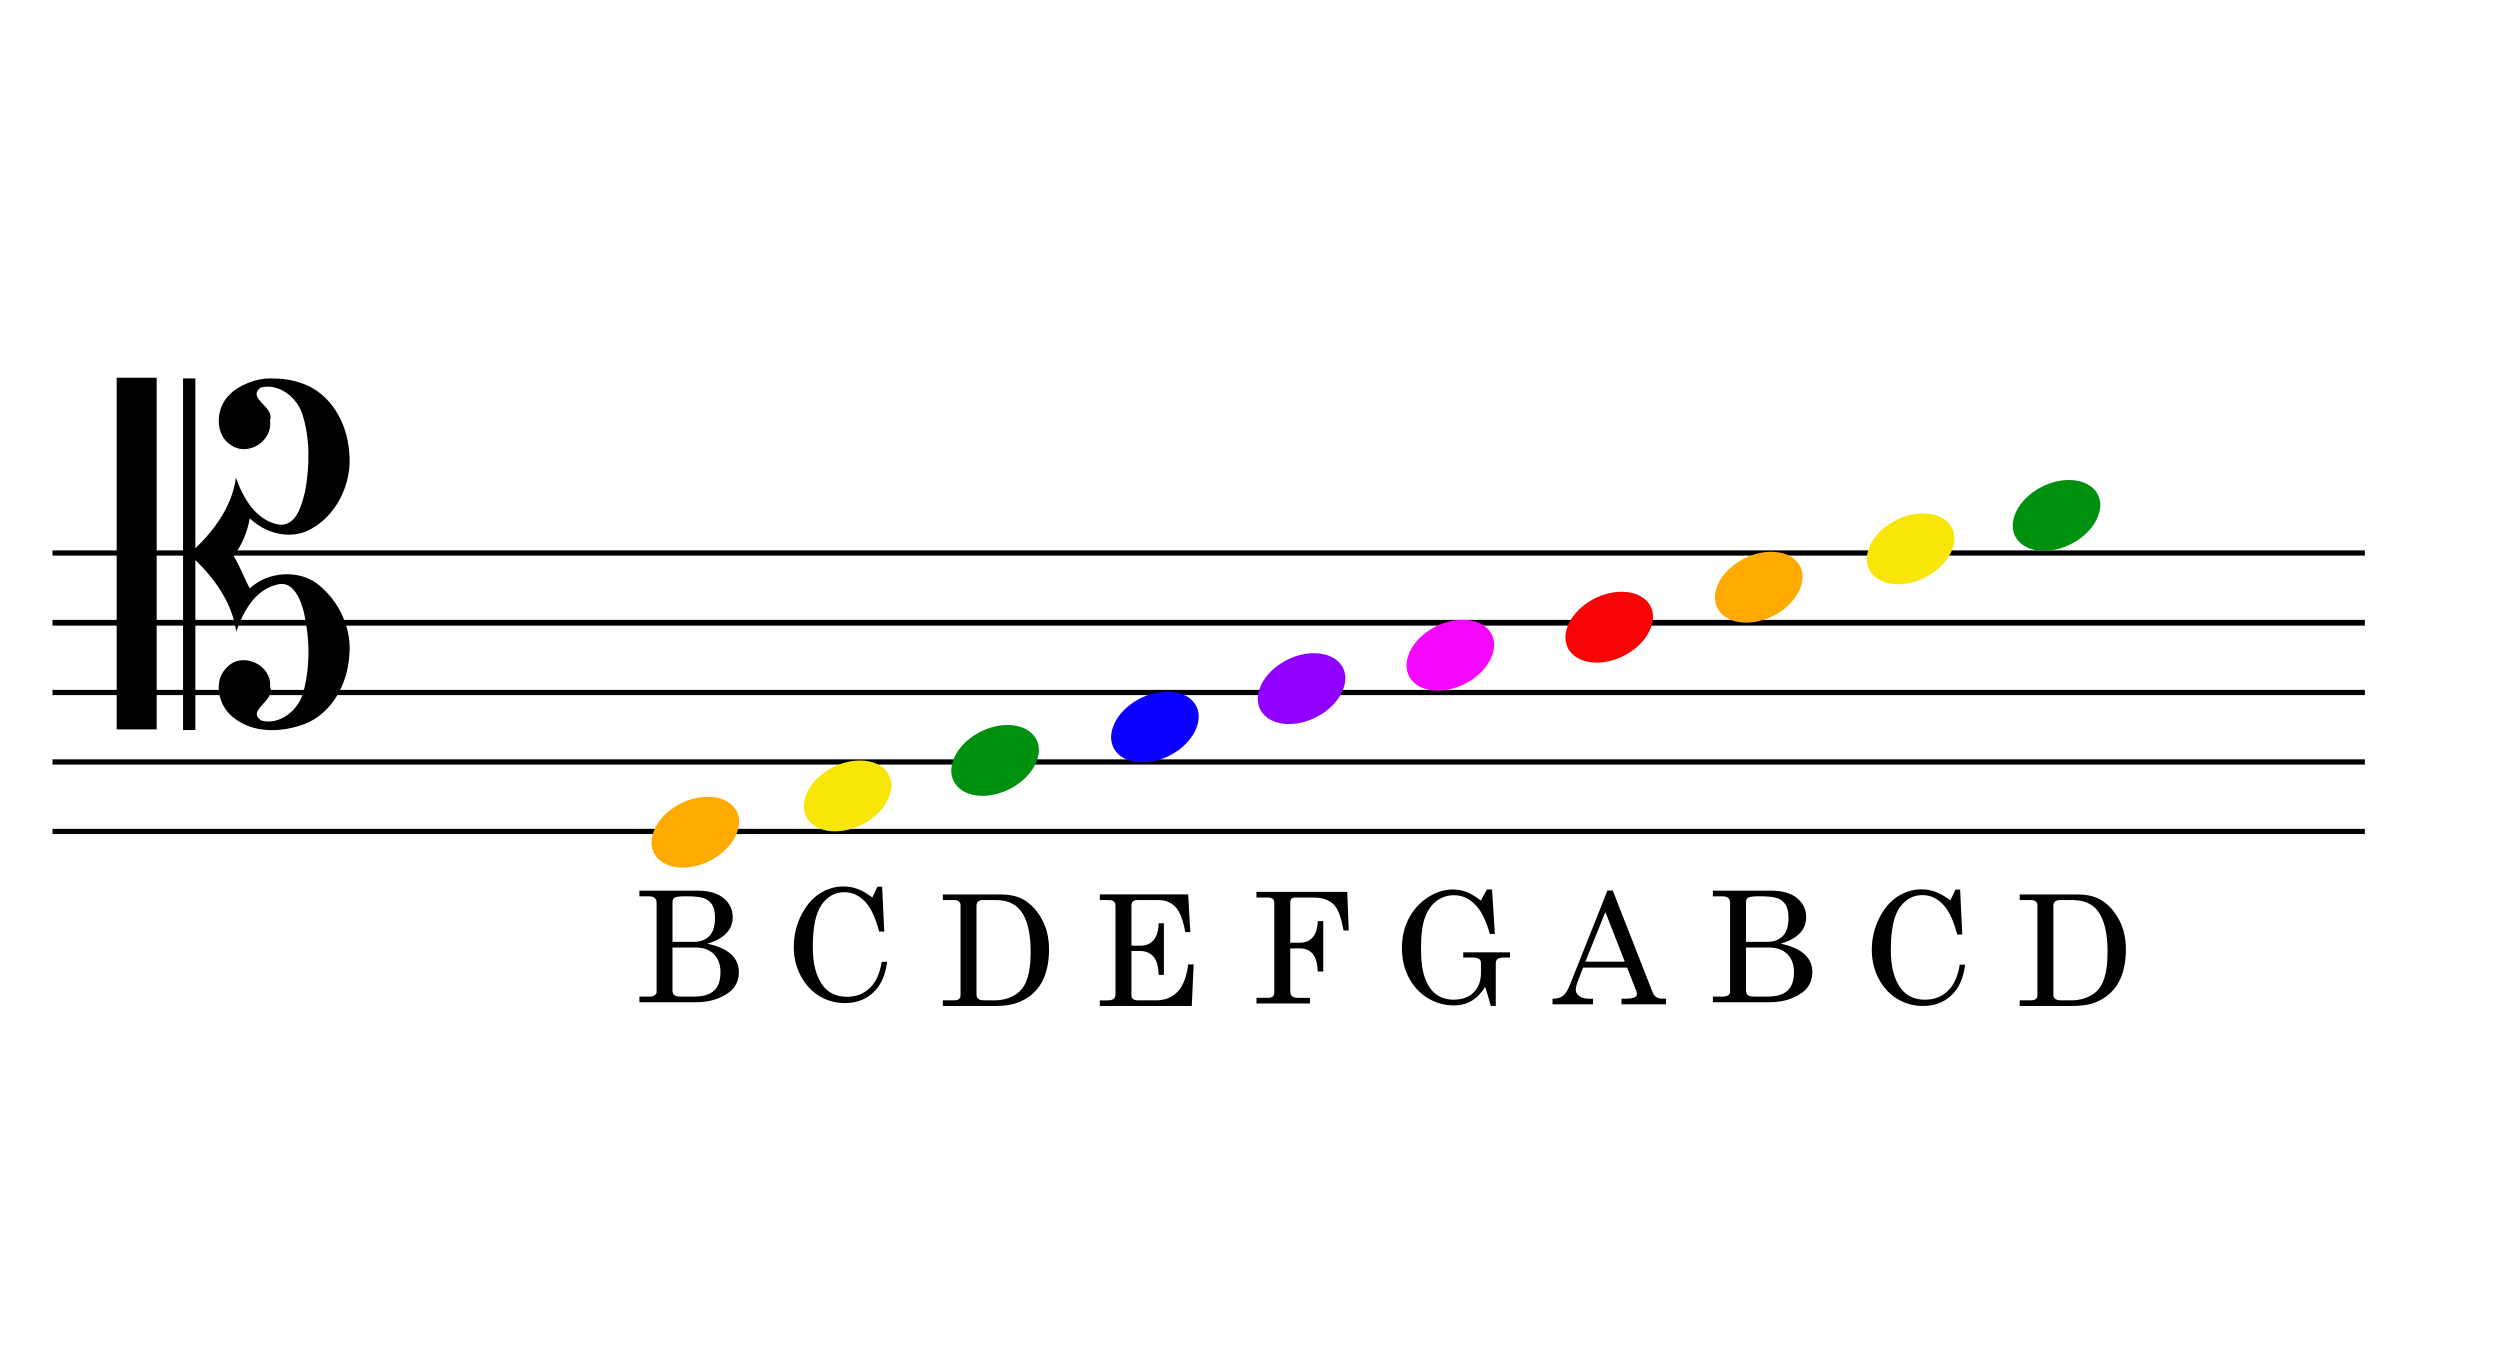 <?xml version="1.0" encoding="utf-8"?>
<!-- Generator: Adobe Illustrator 15.0.0, SVG Export Plug-In . SVG Version: 6.00 Build 0)  -->
<!DOCTYPE svg PUBLIC "-//W3C//DTD SVG 1.1//EN" "http://www.w3.org/Graphics/SVG/1.1/DTD/svg11.dtd">
<svg version="1.1" id="Layer_1" xmlns="http://www.w3.org/2000/svg" xmlns:xlink="http://www.w3.org/1999/xlink" x="0px" y="0px"
	 width="500px" height="270px" viewBox="0 0 500 270" enable-background="new 0 0 500 270" xml:space="preserve">
<g id="Layer_1_1_">
</g>
<path d="M10.499,111.123v-1.044h462.473v1.044H10.499z M10.499,125.125v-1.153h462.473v1.153H10.499z M10.499,139.02v-1.043h462.473
	v1.043H10.499z M10.499,152.914v-1.044h462.473v1.044H10.499z M10.499,166.809v-1.041h462.473v1.041H10.499z"/>
<g>
	<path fill="#F7E608" d="M384.706,102.68c4.667,0.055,7.249,3.239,5.766,7.139c-1.428,3.957-6.371,7.088-10.981,7.029
		c-4.612-0.055-7.19-3.296-5.71-7.191C375.203,105.757,380.093,102.623,384.706,102.68z"/>
	<g>
		<path d="M390.069,180.08l1.021-2.157h0.938l0.428,8.981h-1.019c-0.666-2.541-1.495-4.416-2.498-5.62
			c-1.247-1.511-2.729-2.263-4.456-2.263c-1.867,0-3.389,0.836-4.562,2.509c-1.176,1.672-1.758,4.503-1.758,8.493
			c0,3.354,0.676,5.912,2.018,7.679c1.146,1.491,2.754,2.235,4.822,2.235c1.811,0,3.324-0.58,4.549-1.742
			c1.225-1.161,2.023-2.913,2.396-5.258h1.072c-0.312,2.65-1.221,4.688-2.729,6.119c-1.509,1.428-3.409,2.139-5.698,2.139
			c-1.859,0-3.564-0.467-5.117-1.401c-1.549-0.937-2.795-2.278-3.723-4.034c-0.932-1.757-1.396-3.681-1.396-5.769
			c0-2.222,0.479-4.308,1.438-6.259c0.961-1.948,2.188-3.414,3.686-4.397c1.492-0.979,3.105-1.468,4.835-1.468
			c0.964,0,1.896,0.169,2.8,0.502C388.024,178.701,389.007,179.277,390.069,180.08z"/>
	</g>
</g>
<g>
	<path fill="#009010" d="M413.879,96c4.669,0.055,7.25,3.242,5.77,7.141c-1.431,3.955-6.371,7.086-10.984,7.028
		c-4.612-0.052-7.191-3.296-5.712-7.19C404.378,99.076,409.268,95.947,413.879,96z"/>
	<g>
		<path d="M403.949,178.887h11.521c1.709,0,3.163,0.303,4.358,0.905c1.488,0.763,2.752,2.036,3.793,3.815
			c1.039,1.781,1.562,3.887,1.562,6.316c0,2.016-0.312,3.825-0.936,5.438c-0.473,1.238-1.199,2.32-2.18,3.244
			c-0.981,0.924-2.176,1.617-3.582,2.082c-1.059,0.34-2.465,0.512-4.227,0.512h-10.314v-1.126h2.118c0.534,0,0.902-0.085,1.11-0.253
			c0.208-0.174,0.312-0.439,0.312-0.803v-17.979c0-0.312-0.11-0.562-0.332-0.748c-0.228-0.187-0.531-0.276-0.923-0.276h-2.286
			v-1.127H403.949z M412.009,180.016c-0.454,0-0.788,0.096-1.006,0.287c-0.216,0.188-0.323,0.479-0.323,0.859v17.811
			c0,0.36,0.125,0.637,0.377,0.819c0.251,0.187,0.684,0.28,1.284,0.28h1.904c1.703,0,3.188-0.438,4.471-1.312
			c0.836-0.584,1.47-1.404,1.904-2.463c0.593-1.428,0.892-3.398,0.892-5.915c0-3.724-0.647-6.45-1.949-8.18
			c-1.106-1.461-2.778-2.188-5.017-2.188h-2.537V180.016z"/>
	</g>
</g>
<g>
	<path fill="#8F00FF" d="M262.892,130.641c4.669,0.055,7.25,3.242,5.767,7.141c-1.428,3.954-6.371,7.084-10.984,7.028
		c-4.61-0.055-7.191-3.295-5.711-7.189C253.389,133.717,258.279,130.587,262.892,130.641z"/>
	<g>
		<path d="M251.297,178.369h18.154l0.297,7.723h-1.047c-0.466-2.652-1.115-4.387-1.951-5.189c-0.957-0.938-2.324-1.396-4.099-1.396
			h-3.584c-0.354,0-0.606,0.082-0.771,0.248c-0.161,0.166-0.242,0.414-0.242,0.748v8.043h1.919c1.067,0,1.919-0.354,2.552-1.059
			c0.635-0.705,0.977-1.789,1.027-3.26h1.1v10.082h-1.1c-0.07-1.668-0.412-2.854-1.027-3.568c-0.613-0.713-1.466-1.066-2.552-1.066
			h-1.919v8.521c0,0.504,0.121,0.857,0.361,1.062c0.242,0.209,0.66,0.312,1.254,0.312h2.324v1.123h-10.697v-1.127h2.287
			c0.461,0,0.791-0.092,0.983-0.275c0.196-0.188,0.293-0.494,0.293-0.914v-17.758c0-0.398-0.103-0.688-0.31-0.857
			c-0.205-0.174-0.563-0.256-1.075-0.256h-2.181L251.297,178.369L251.297,178.369z"/>
	</g>
</g>
<g>
	<path fill="#009010" d="M201.596,145c4.669,0.055,7.25,3.242,5.768,7.141c-1.429,3.955-6.371,7.086-10.984,7.028
		c-4.612-0.052-7.193-3.296-5.712-7.19C192.095,148.076,196.984,144.947,201.596,145z"/>
	<g>
		<path d="M188.569,178.887h11.524c1.709,0,3.163,0.303,4.358,0.905c1.488,0.763,2.752,2.036,3.793,3.815
			c1.039,1.781,1.562,3.887,1.562,6.316c0,2.016-0.312,3.825-0.936,5.438c-0.473,1.238-1.199,2.32-2.18,3.244
			s-2.175,1.617-3.582,2.082c-1.057,0.34-2.464,0.512-4.225,0.512h-10.316v-1.126h2.117c0.537,0,0.905-0.085,1.113-0.253
			c0.208-0.174,0.31-0.439,0.31-0.803v-17.979c0-0.312-0.11-0.562-0.332-0.748c-0.225-0.187-0.531-0.276-0.923-0.276h-2.285v-1.127
			H188.569z M196.629,180.016c-0.454,0-0.788,0.096-1.006,0.287c-0.216,0.188-0.323,0.479-0.323,0.859v17.811
			c0,0.36,0.125,0.637,0.377,0.819c0.251,0.187,0.681,0.28,1.284,0.28h1.904c1.703,0,3.191-0.438,4.471-1.312
			c0.836-0.584,1.47-1.404,1.904-2.463c0.593-1.428,0.892-3.398,0.892-5.915c0-3.724-0.649-6.45-1.949-8.18
			c-1.108-1.461-2.781-2.188-5.017-2.188h-2.537V180.016z"/>
	</g>
</g>
<g id="Layer_2">
</g>
<g id="Layer_3">
	<g id="layer1_2_">
		<g id="g2972_2_" transform="matrix(1,0,0,1.031,-309.364,-543.865)">
			<path id="path2974_2_" d="M379.227,654.643c-0.357,5.55-3.457,11.207-8.833,13.276c-4.607,1.704-10.416,1.961-14.419-1.281
				c-2.996-2.217-4.142-7.26-1.007-9.867c2.994-2.837,8.753-0.278,8.407,3.894c1.176,2.865-4.911,4.628-1.711,6.63
				c3.681,0.96,7.434-2.048,8.379-5.54c1.374-5.016,1.299-10.427,0.096-15.469c-0.646-2.483-2.182-6.347-5.465-5.342
				c-4.297,1-6.708,5.246-8.061,9.105c-0.783-5.472-4.223-10.203-8.179-13.893c0,10.99,0,21.981,0,32.966l-2.461,0.016
				c0-22.588,0-45.631,0-68.216l2.461-0.001c0,10.834,0,22.116,0,32.95c3.923-3.635,7.378-8.289,8.12-13.715
				c1.417,4.047,4.161,8.514,8.793,9.143c3.407,0.187,4.382-3.966,5.061-6.556c0.893-4.891,0.989-10.089-0.561-14.855
				c-1.107-3.354-4.75-6.097-8.341-5.198c-2.903,2.115,2.821,3.644,1.854,6.368c0.618,3.916-4.227,6.976-7.565,4.945
				c-3.617-1.978-3.353-7.309-0.566-9.884c1.897-1.959,5.507-3.226,8.15-3.204c2.698,0.021,4.272,0.221,6.687,1.063
				c5.404,1.927,8.671,7.482,9.116,13.019c0.813,6.277-2.698,13.126-8.613,15.607c-3.849,1.491-8.3,0.2-11.25-2.538
				c-0.482,2.749-1.708,5.368-3.224,7.267c1.226,1.999,2.551,5.213,3.227,6.312c3.695-3.365,10.223-3.769,14.069-0.435
				C377.306,644.428,379.749,649.542,379.227,654.643z"/>
		</g>
		<g id="g2976_2_" transform="matrix(1,0,0,1.031,-309.364,-543.981)">
			<path id="path2978_2_" d="M340.698,669.119h-8v-68.223h8V669.119z"/>
		</g>
	</g>
</g>
<g>
	<path fill="#FFAA00" d="M354.34,110.357c4.668,0.053,7.25,3.238,5.764,7.137c-1.43,3.957-6.369,7.086-10.98,7.031
		s-7.191-3.295-5.711-7.195C344.84,113.432,349.723,110.3,354.34,110.357z"/>
	<g>
		<path d="M342.576,178.13h11.613c2.279,0,4.025,0.504,5.236,1.509c1.211,1.006,1.812,2.268,1.812,3.782
			c0,1.267-0.422,2.34-1.266,3.226c-0.846,0.887-2.113,1.582-3.814,2.097c2.105,0.44,3.684,1.141,4.736,2.093
			c1.051,0.952,1.578,2.15,1.578,3.604c0,1.105-0.301,2.09-0.896,2.94c-0.598,0.854-1.594,1.581-2.98,2.177
			c-1.395,0.598-2.969,0.895-4.74,0.895H342.58v-1.127h1.84c0.553,0,0.959-0.092,1.213-0.271s0.383-0.389,0.383-0.615v-17.887
			c0-0.424-0.123-0.744-0.377-0.959c-0.25-0.219-0.613-0.324-1.102-0.324h-1.961V178.13L342.576,178.13z M349.199,188.373h4.236
			c1.303,0,2.336-0.38,3.109-1.141c0.77-0.76,1.154-2.01,1.154-3.741c0-1.07-0.184-1.906-0.549-2.507
			c-0.369-0.604-0.898-1.039-1.605-1.317c-0.699-0.272-1.91-0.41-3.639-0.41c-1.221,0-1.975,0.086-2.27,0.261
			c-0.291,0.178-0.438,0.481-0.438,0.926v7.933V188.373L349.199,188.373z M349.199,189.5v8.607c0,0.401,0.117,0.703,0.355,0.903
			c0.236,0.201,0.664,0.304,1.275,0.304h2.707c1.793,0,3.113-0.394,3.973-1.185s1.281-2.021,1.281-3.69
			c0-1.528-0.439-2.733-1.322-3.614c-0.893-0.882-2.111-1.322-3.678-1.322L349.199,189.5L349.199,189.5z"/>
	</g>
</g>
<g>
	<path fill="#FFAA00" d="M141.641,159.358c4.668,0.053,7.25,3.236,5.764,7.137c-1.43,3.957-6.368,7.086-10.979,7.031
		c-4.613-0.057-7.193-3.295-5.712-7.195C132.14,162.432,137.024,159.3,141.641,159.358z"/>
	<g>
		<path d="M127.877,178.13h11.614c2.279,0,4.025,0.504,5.235,1.509c1.211,1.006,1.814,2.268,1.814,3.782
			c0,1.267-0.422,2.34-1.265,3.226c-0.845,0.887-2.114,1.582-3.815,2.097c2.106,0.44,3.682,1.141,4.737,2.093
			c1.05,0.952,1.579,2.15,1.579,3.604c0,1.105-0.302,2.09-0.896,2.94c-0.599,0.854-1.594,1.581-2.981,2.177
			c-1.394,0.598-2.97,0.895-4.742,0.895h-11.274v-1.127h1.838c0.553,0,0.96-0.092,1.213-0.271c0.255-0.18,0.384-0.389,0.384-0.615
			v-17.887c0-0.424-0.124-0.744-0.377-0.959c-0.25-0.219-0.614-0.324-1.101-0.324h-1.961L127.877,178.13L127.877,178.13z
			 M134.5,188.373h4.237c1.302,0,2.336-0.38,3.108-1.141c0.771-0.76,1.156-2.01,1.156-3.741c0-1.07-0.185-1.906-0.549-2.507
			c-0.369-0.604-0.9-1.039-1.606-1.317c-0.7-0.272-1.91-0.41-3.638-0.41c-1.221,0-1.975,0.086-2.27,0.261
			c-0.292,0.178-0.438,0.481-0.438,0.926v7.933V188.373L134.5,188.373z M134.5,189.5v8.607c0,0.401,0.117,0.703,0.355,0.903
			c0.238,0.201,0.664,0.304,1.277,0.304h2.707c1.793,0,3.113-0.394,3.972-1.185s1.282-2.021,1.282-3.69
			c0-1.528-0.441-2.733-1.324-3.614c-0.891-0.882-2.111-1.322-3.676-1.322L134.5,189.5L134.5,189.5z"/>
	</g>
</g>
<g>
	<path fill="#F70303" d="M324.426,118.358c4.668,0.053,7.25,3.235,5.765,7.137c-1.431,3.957-6.369,7.086-10.979,7.031
		c-4.613-0.058-7.193-3.295-5.712-7.195C314.925,121.432,319.808,118.3,324.426,118.358z"/>
	<path d="M321.491,178.1h1.057l7.992,20.404c0.324,0.822,0.979,1.236,1.977,1.236h0.695v1.125h-8.904v-1.125h0.711
		c0.928,0,1.578-0.102,1.967-0.303c0.258-0.146,0.393-0.355,0.393-0.646c0-0.172-0.034-0.354-0.105-0.543l-1.845-4.73h-8.812
		l-1.053,2.713c-0.271,0.729-0.408,1.302-0.408,1.721c0,0.488,0.229,0.916,0.688,1.266c0.459,0.354,1.125,0.527,2.002,0.527h0.754
		v1.127h-8.099v-1.125c0.867,0,1.554-0.188,2.06-0.562c0.503-0.381,0.966-1.096,1.392-2.146L321.491,178.1z M321.075,182.387
		l-3.996,9.951h7.877L321.075,182.387z"/>
</g>
<g>
	<path fill="#F506FC" d="M292.644,123.962c4.668,0.054,7.25,3.24,5.764,7.138c-1.43,3.957-6.368,7.085-10.979,7.032
		c-4.612-0.056-7.192-3.295-5.712-7.196C283.144,127.037,288.028,123.905,292.644,123.962z"/>
	<path d="M296.162,180.114l1.229-2.222h1.021l0.562,8.898h-0.99c-0.751-2.562-1.641-4.416-2.66-5.562
		c-1.302-1.461-2.795-2.188-4.479-2.188c-1.291,0-2.446,0.367-3.473,1.104c-1.021,0.729-1.809,1.832-2.354,3.297
		c-0.547,1.467-0.818,3.531-0.818,6.188c0,2.582,0.271,4.604,0.821,6.058c0.546,1.457,1.302,2.525,2.264,3.219
		c0.965,0.686,2.098,1.029,3.393,1.029c1.757,0,3.113-0.492,4.072-1.479s1.438-2.254,1.438-3.812v-2.092
		c0-0.332-0.131-0.59-0.387-0.771c-0.26-0.181-0.682-0.271-1.264-0.271h-1.895v-1.047h9.354v1.047h-1.268
		c-0.564,0-0.97,0.103-1.211,0.295c-0.242,0.191-0.361,0.479-0.361,0.854v8.531h-0.992c-0.355-1.326-0.733-2.604-1.129-3.82
		c-0.754,1.236-1.646,2.165-2.688,2.784c-1.04,0.614-2.223,0.928-3.536,0.928c-1.881,0-3.624-0.479-5.229-1.444
		c-1.604-0.969-2.871-2.324-3.801-4.08c-0.93-1.754-1.396-3.734-1.396-5.949c0-2.224,0.472-4.213,1.402-5.974
		c0.935-1.76,2.211-3.155,3.832-4.188c1.622-1.037,3.264-1.555,4.92-1.555c0.94,0,1.846,0.157,2.705,0.479
		C294.103,178.686,295.074,179.268,296.162,180.114z"/>
</g>
<g>
	<path fill="#0C00FF" d="M233.562,138.319c4.666,0.057,7.248,3.242,5.767,7.141c-1.429,3.954-6.371,7.084-10.979,7.03
		c-4.615-0.056-7.195-3.296-5.713-7.192C224.061,141.395,228.95,138.264,233.562,138.319z"/>
	<path d="M219.962,178.886h17.673l0.43,7.536h-1.021c-0.401-2.378-1.039-4.04-1.907-4.985c-0.871-0.942-2.005-1.42-3.399-1.42
		h-4.374c-0.352,0-0.617,0.102-0.801,0.287c-0.181,0.189-0.271,0.481-0.271,0.875v7.955h1.916c1.026,0,1.856-0.367,2.494-1.101
		c0.639-0.731,0.983-1.859,1.034-3.377h1.044v10.325h-1.044c-0.051-1.707-0.399-2.928-1.049-3.666
		c-0.649-0.741-1.532-1.109-2.646-1.109h-1.75v8.873c0,0.322,0.107,0.568,0.324,0.742c0.217,0.171,0.574,0.253,1.078,0.253h3.453
		c3.754,0,5.914-2.396,6.486-7.187h1.1l-0.377,8.312H219.96v-1.126h1.522c0.593,0,1.011-0.104,1.252-0.309
		c0.24-0.207,0.361-0.509,0.361-0.897v-17.688c0-0.395-0.106-0.685-0.317-0.875c-0.212-0.188-0.541-0.287-0.996-0.287h-1.822v-1.131
		H219.962z"/>
</g>
<g>
	<path fill="#F7E608" d="M172.101,152.1c4.667,0.055,7.249,3.238,5.766,7.139c-1.428,3.957-6.371,7.088-10.981,7.029
		c-4.612-0.055-7.19-3.297-5.71-7.191C162.598,155.176,167.488,152.043,172.101,152.1z"/>
	<g>
		<path d="M174.464,179.5l1.021-2.158h0.938l0.428,8.982h-1.019c-0.666-2.541-1.495-4.416-2.498-5.621
			c-1.247-1.51-2.729-2.262-4.456-2.262c-1.867,0-3.389,0.836-4.562,2.508c-1.176,1.672-1.758,4.504-1.758,8.494
			c0,3.354,0.676,5.912,2.018,7.678c1.146,1.492,2.754,2.236,4.822,2.236c1.811,0,3.324-0.58,4.549-1.742s2.023-2.914,2.396-5.258
			h1.072c-0.312,2.65-1.221,4.688-2.729,6.119c-1.509,1.428-3.409,2.139-5.698,2.139c-1.859,0-3.564-0.467-5.117-1.402
			c-1.549-0.936-2.795-2.277-3.723-4.033c-0.932-1.758-1.396-3.682-1.396-5.77c0-2.221,0.479-4.307,1.438-6.258
			c0.961-1.949,2.188-3.414,3.686-4.398c1.492-0.979,3.105-1.467,4.835-1.467c0.964,0,1.896,0.168,2.8,0.502
			C172.419,178.121,173.402,178.697,174.464,179.5z"/>
	</g>
</g>
</svg>
